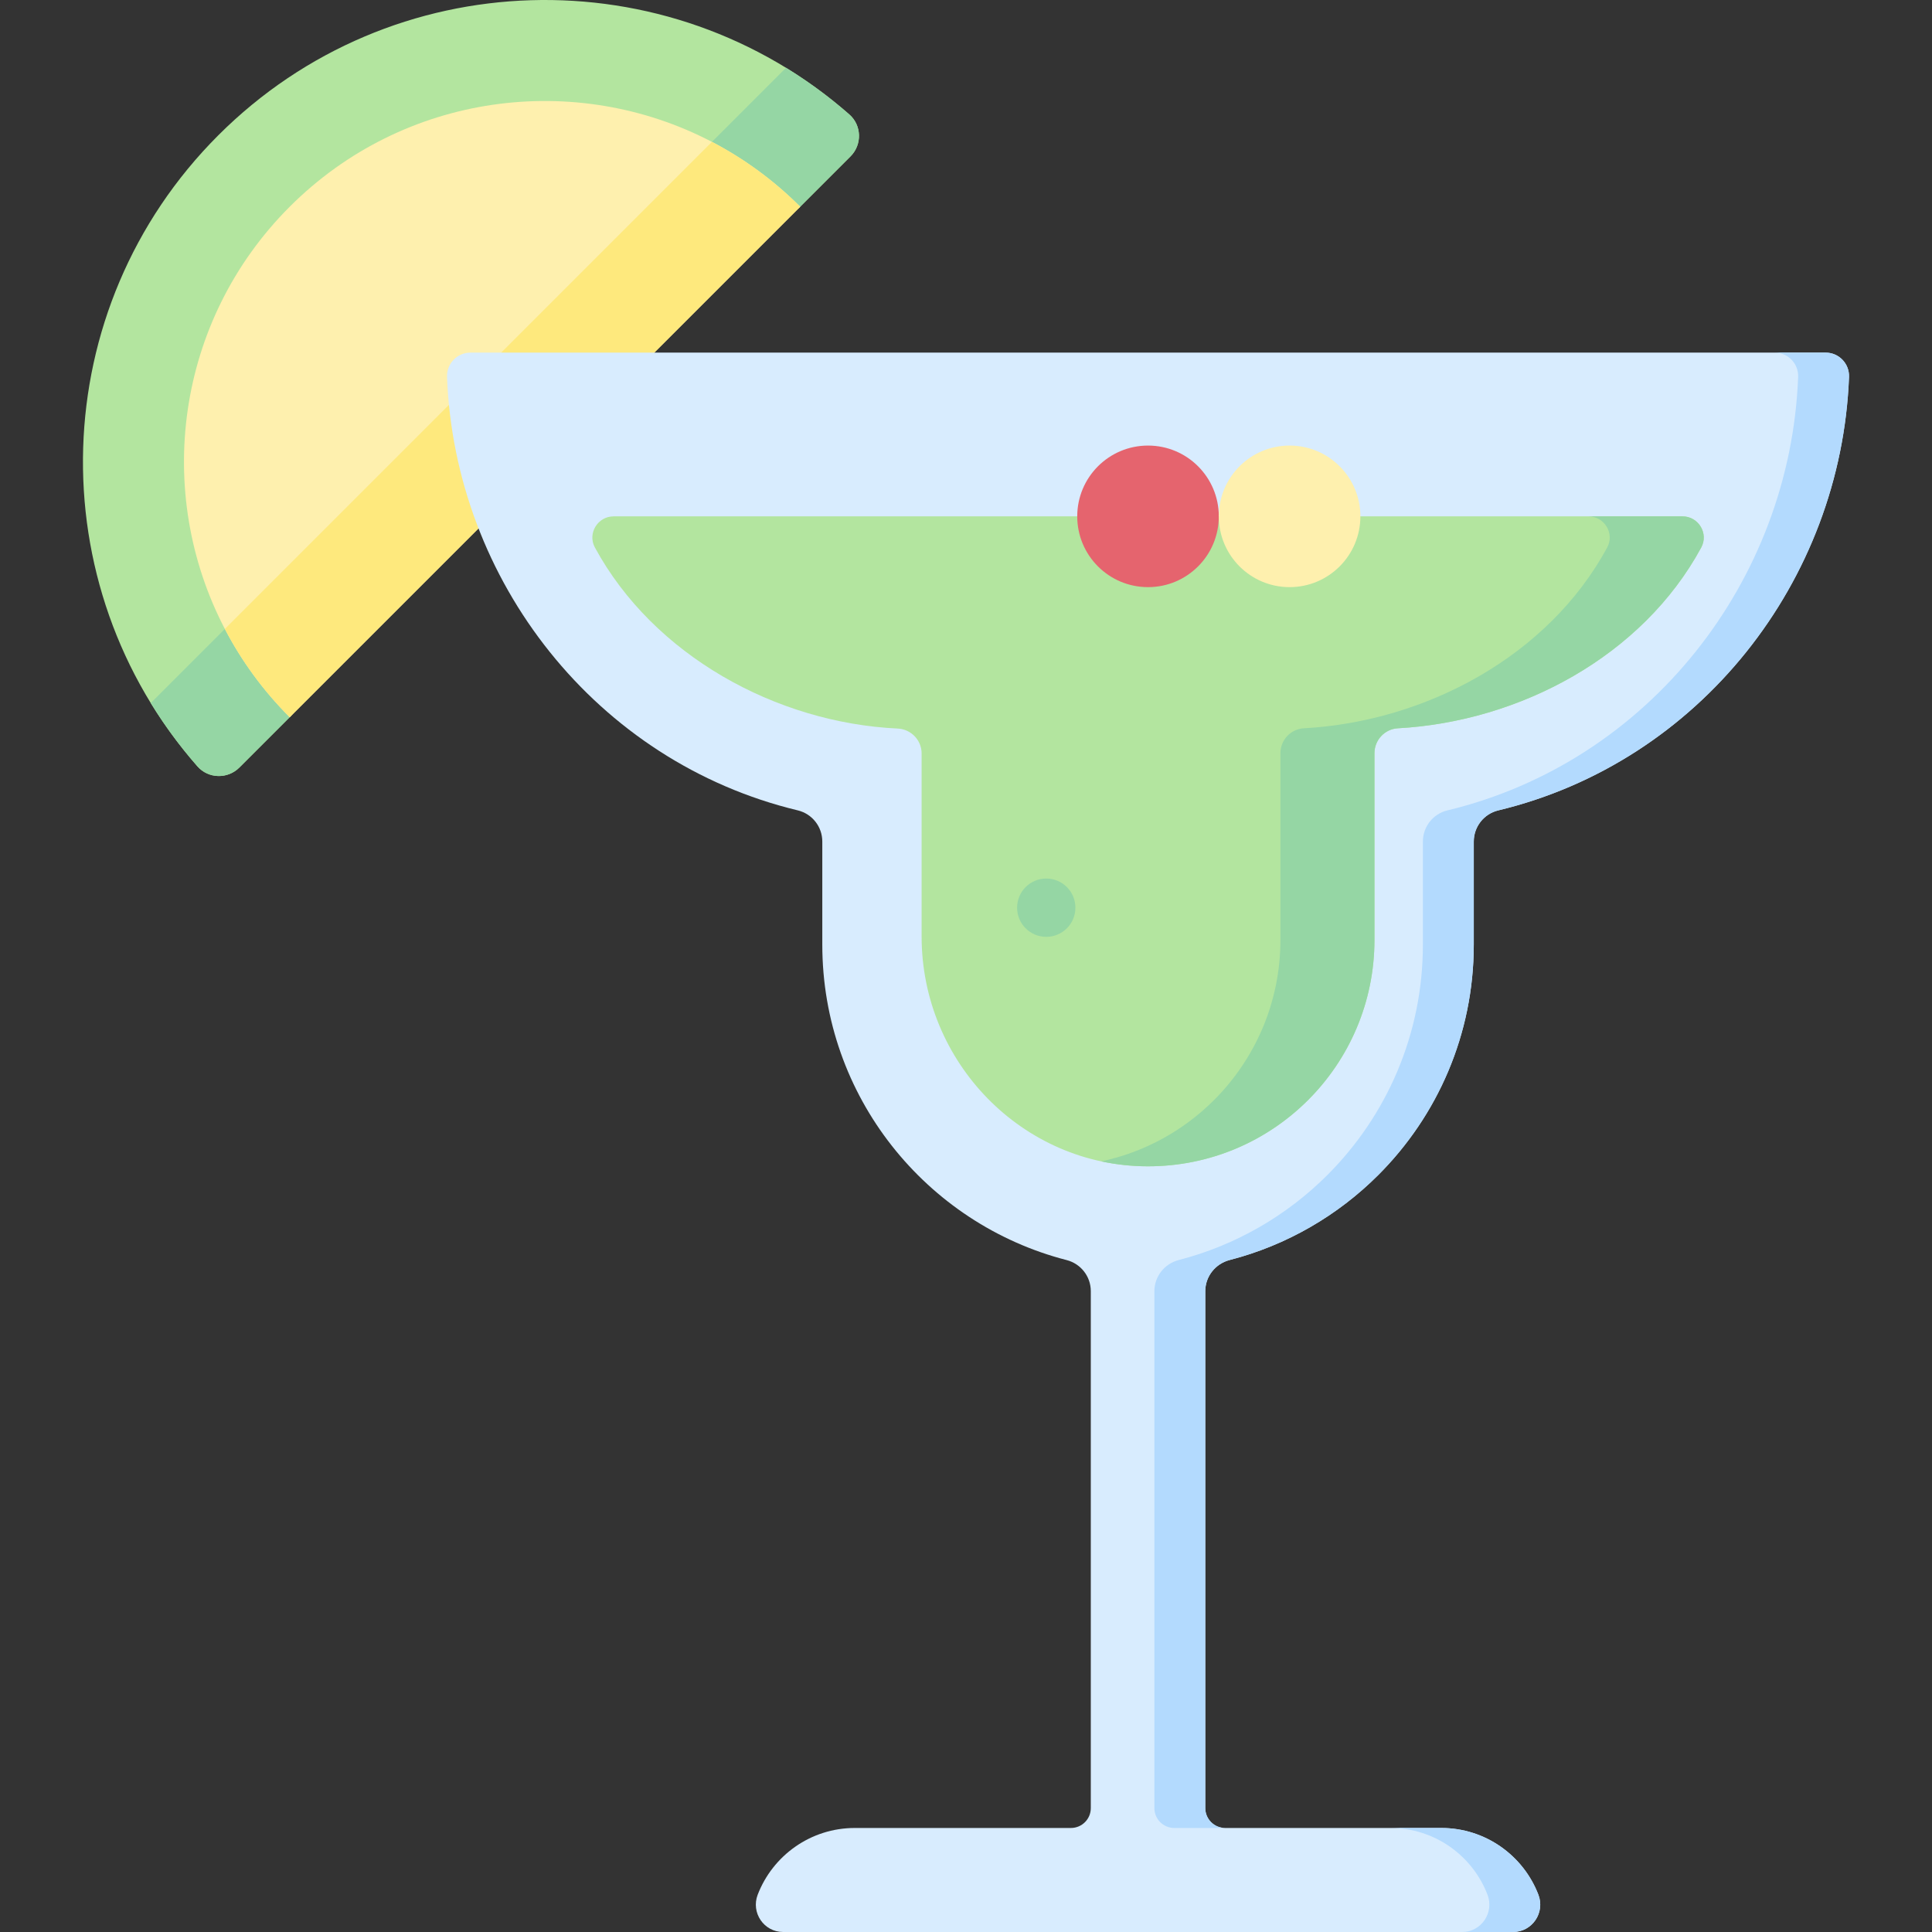 <svg id="Capa_1" enable-background="new 0 0 497 497" height="512" viewBox="0 0 497 497" width="512" xmlns="http://www.w3.org/2000/svg"><rect x="0" y="0" width="497" height="497" fill="#333333" stroke="none"/><g><path d="m218.793 40.227-12.95 12.95-68.808 57.323-62.513 73.998-12.954 12.954c-3.012 3.012-7.968 2.9-10.779-.302-40.976-46.681-39.19-117.79 5.361-162.341 44.55-44.55 115.66-46.337 162.341-5.361 3.202 2.811 3.314 7.767.302 10.779z" fill="#b3e59f"/><path d="m218.794 40.231-12.95 12.949-68.81 57.32-62.51 74-12.949 12.949c-3.019 3.019-7.981 2.893-10.796-.317-4.518-5.15-8.516-10.598-11.995-16.272l163.42-163.42c5.674 3.478 11.122 7.477 16.272 11.995 3.21 2.815 3.336 7.777.318 10.796z" fill="#95d6a4"/><path d="m205.845 53.18-131.32 131.32c-6.86-6.86-12.42-14.53-16.68-22.7-18.29-35.01-12.72-79.22 16.68-108.62 29.39-29.4 73.61-34.97 108.62-16.68 8.17 4.26 15.84 9.82 22.7 16.68z" fill="#fef0ae"/><path d="m205.845 53.18-131.32 131.32c-6.86-6.86-12.42-14.53-16.68-22.7l125.3-125.3c8.17 4.26 15.84 9.82 22.7 16.68z" fill="#fee97d"/><path d="m475.65 96.967c-1.998 52.469-38.41 99.037-90.22 111.499-3.702.89-6.306 4.208-6.306 8.015v26.519c0 23.14-9.38 44.08-24.55 59.25-10.408 10.408-23.537 18.086-38.235 21.883-3.679.95-6.285 4.214-6.285 8.014v132.983c0 2.822 2.288 5.11 5.11 5.11h55.59c11.398 0 21.131 7.125 24.988 17.164 1.776 4.621-1.585 9.596-6.536 9.596h-187.754c-4.951 0-8.311-4.975-6.536-9.596 3.857-10.039 13.59-17.164 24.988-17.164h55.59c2.822 0 5.11-2.288 5.11-5.11v-132.99c0-3.772-2.563-7.049-6.216-7.989-36.14-9.3-62.854-42.108-62.854-81.151v-26.519c0-3.808-2.604-7.125-6.306-8.015-51.813-12.46-88.232-59.025-90.229-111.499-.13-3.413 2.593-6.257 6.008-6.257h348.635c3.415 0 6.138 2.844 6.008 6.257z" fill="#d8ecfe"/><path d="m395.745 487.4c1.77 4.63-1.59 9.6-6.54 9.6h-13.09c4.95 0 8.31-4.97 6.54-9.6-3.86-10.04-13.59-17.16-24.99-17.16h13.09c11.4 0 21.13 7.12 24.99 17.16z" fill="#b3dafe"/><path d="m475.655 96.97c-2 52.47-38.41 99.03-90.22 111.5-3.71.89-6.31 4.2-6.31 8.01v26.52c0 23.14-9.38 44.08-24.55 59.25-10.41 10.41-23.54 18.09-38.24 21.88-3.67.95-6.28 4.22-6.28 8.02v132.98c0 2.82 2.29 5.11 5.11 5.11h-13.09c-2.82 0-5.11-2.29-5.11-5.11v-132.98c0-3.8 2.61-7.07 6.28-8.02 14.7-3.79 27.83-11.47 38.24-21.88 15.17-15.17 24.55-36.11 24.55-59.25v-26.52c0-3.81 2.6-7.12 6.31-8.01 51.81-12.47 88.22-59.03 90.22-111.5.13-3.42-2.6-6.26-6.01-6.26h13.09c3.41 0 6.14 2.84 6.01 6.26z" fill="#b3dafe"/><path d="m437.639 140.841c-15.152 27.986-46.683 44.778-78.045 46.512-3.386.187-6.02 3.014-6.02 6.405v48.021c0 16.08-6.52 30.65-17.06 41.19-10.577 10.577-25.202 17.106-41.359 17.06-32.241-.092-58.071-26.864-58.071-59.104v-47.095c0-3.444-2.717-6.251-6.158-6.414-31.246-1.472-62.818-18.803-77.89-46.575-1.961-3.614.715-8.011 4.827-8.011h274.948c4.112 0 6.786 4.396 4.828 8.011z" fill="#b3e59f"/><path d="m437.635 140.84c-15.15 27.99-46.68 44.78-78.04 46.51-3.39.19-6.02 3.02-6.02 6.41v48.02c0 16.08-6.52 30.65-17.06 41.19-10.58 10.58-25.2 17.11-41.36 17.06-4.07-.01-8.03-.45-11.85-1.27 11.2-2.38 21.21-7.98 29.02-15.79 10.54-10.54 17.06-25.11 17.06-41.19v-48.02c0-3.39 2.63-6.22 6.02-6.41 31.36-1.73 62.89-18.52 78.04-46.51 1.96-3.61-.71-8.01-4.83-8.01h24.2c4.11 0 6.78 4.4 4.82 8.01z" fill="#95d6a4"/><circle cx="295.325" cy="132.83" fill="#e5646e" r="18.21"/><circle cx="331.745" cy="132.83" fill="#fef0ae" r="18.21"/><circle cx="269.145" cy="233.5" fill="#95d6a4" r="7.5"/></g></svg>